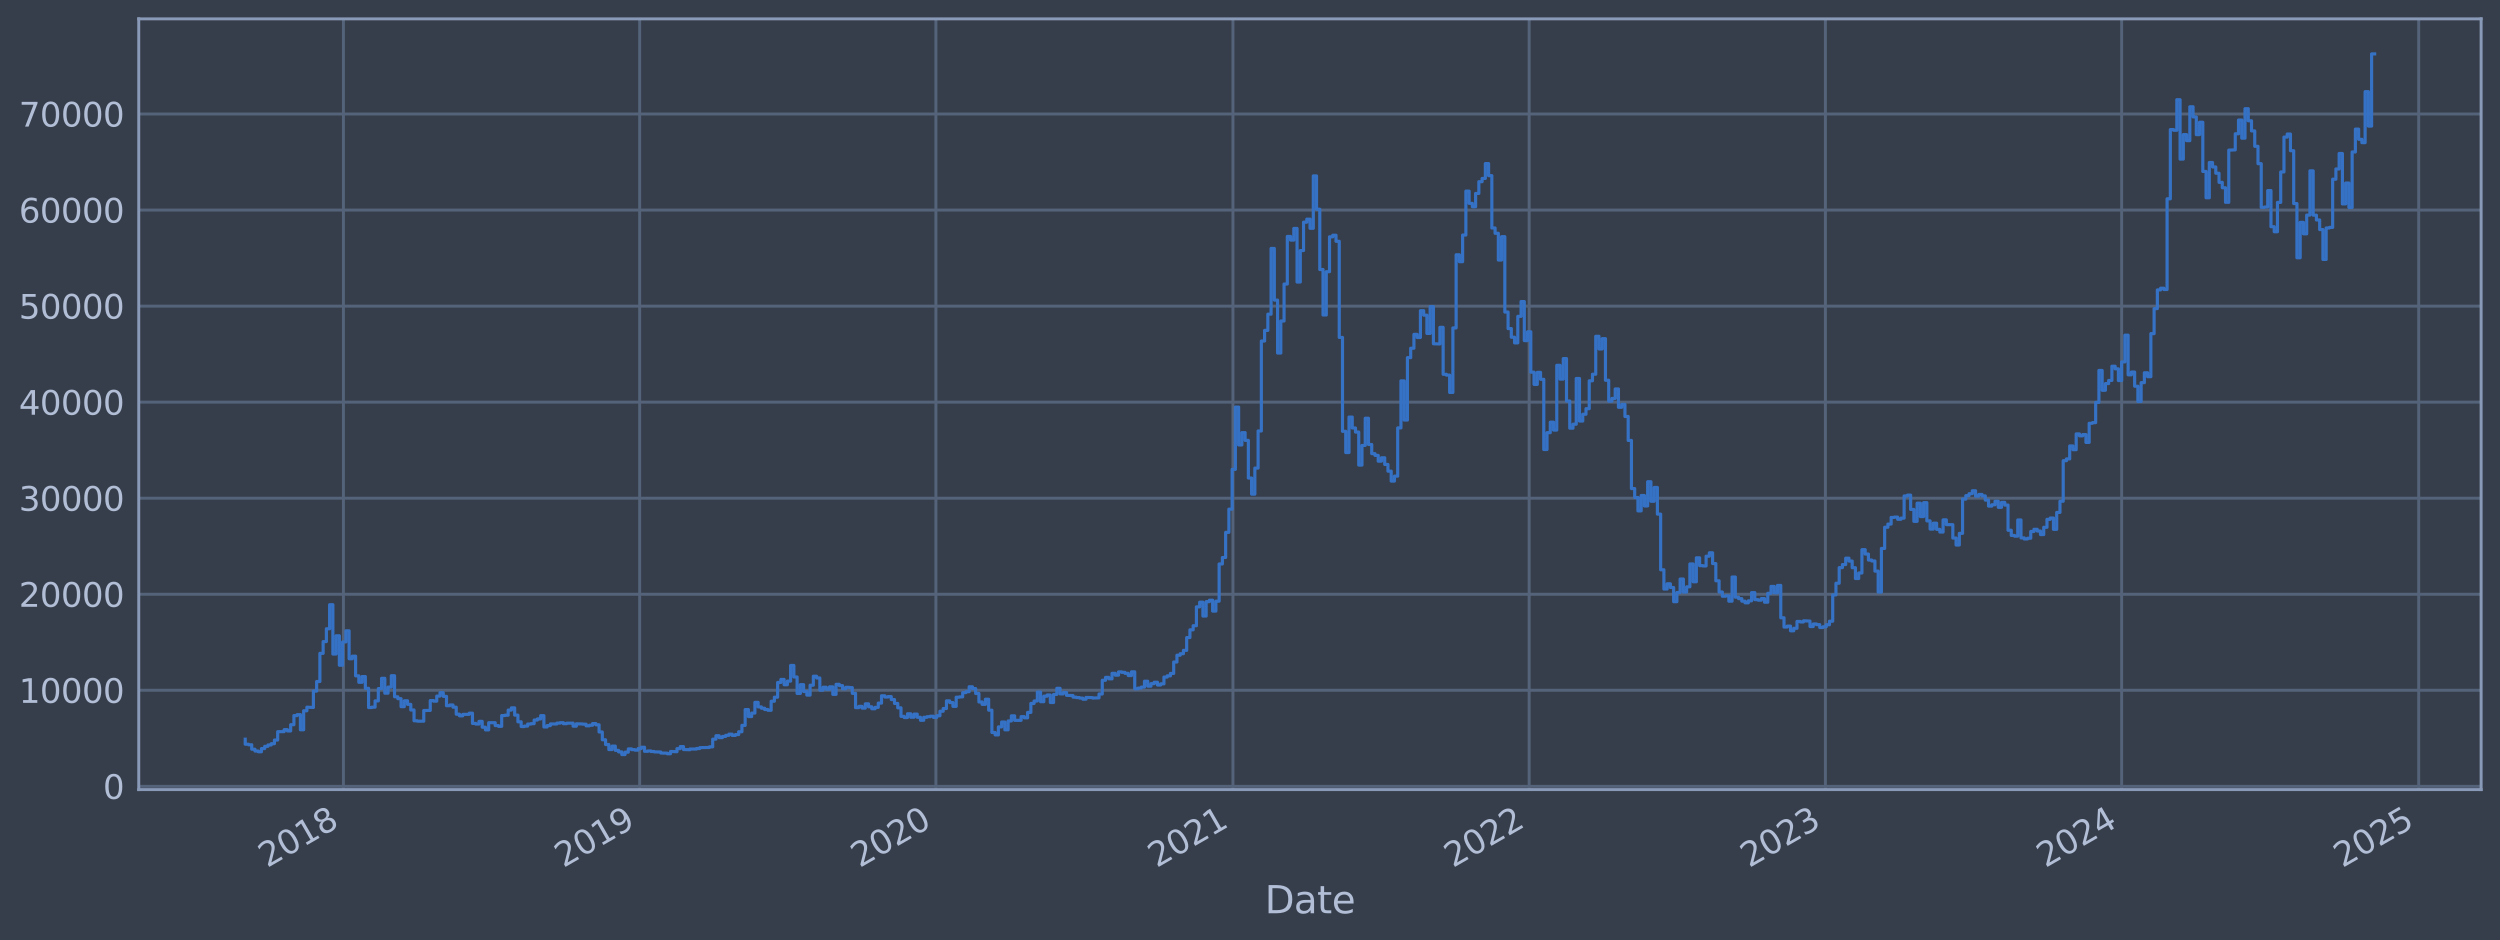 <?xml version="1.0" encoding="utf-8" standalone="no"?>
<!DOCTYPE svg PUBLIC "-//W3C//DTD SVG 1.1//EN"
  "http://www.w3.org/Graphics/SVG/1.1/DTD/svg11.dtd">
<svg xmlns:xlink="http://www.w3.org/1999/xlink" width="952.884pt" height="358.291pt" viewBox="0 0 952.884 358.291" xmlns="http://www.w3.org/2000/svg" version="1.1">
 <defs>
  <style type="text/css">*{stroke-linejoin: round; stroke-linecap: butt}</style>
 </defs>
 <g id="figure_1">
  <g id="patch_1">
   <path d="M 0 358.291 
L 952.884 358.291 
L 952.884 0 
L 0 0 
z
" style="fill: #373e4b"/>
  </g>
  <g id="axes_1">
   <g id="patch_2">
    <path d="M 52.884 300.96 
L 945.684 300.96 
L 945.684 7.2 
L 52.884 7.2 
z
" style="fill: #373e4b"/>
   </g>
   <g id="matplotlib.axis_1">
    <g id="xtick_1">
     <g id="line2d_1">
      <path d="M 130.896 300.96 
L 130.896 7.2 
" clip-path="url(#p2533b50b32)" style="fill: none; stroke: #546379; stroke-width: 1.12; stroke-linecap: square"/>
     </g>
     <g id="line2d_2"/>
     <g id="text_1">
      <!-- 2018 -->
      <g style="fill: #b1bed6" transform="translate(101.815 330.885) rotate(-30) scale(0.126 -0.126)">
       <defs>
        <path id="DejaVuSans-32" d="M 1228 531 
L 3431 531 
L 3431 0 
L 469 0 
L 469 531 
Q 828 903 1448 1529 
Q 2069 2156 2228 2338 
Q 2531 2678 2651 2914 
Q 2772 3150 2772 3378 
Q 2772 3750 2511 3984 
Q 2250 4219 1831 4219 
Q 1534 4219 1204 4116 
Q 875 4013 500 3803 
L 500 4441 
Q 881 4594 1212 4672 
Q 1544 4750 1819 4750 
Q 2544 4750 2975 4387 
Q 3406 4025 3406 3419 
Q 3406 3131 3298 2873 
Q 3191 2616 2906 2266 
Q 2828 2175 2409 1742 
Q 1991 1309 1228 531 
z
" transform="scale(0.016)"/>
        <path id="DejaVuSans-30" d="M 2034 4250 
Q 1547 4250 1301 3770 
Q 1056 3291 1056 2328 
Q 1056 1369 1301 889 
Q 1547 409 2034 409 
Q 2525 409 2770 889 
Q 3016 1369 3016 2328 
Q 3016 3291 2770 3770 
Q 2525 4250 2034 4250 
z
M 2034 4750 
Q 2819 4750 3233 4129 
Q 3647 3509 3647 2328 
Q 3647 1150 3233 529 
Q 2819 -91 2034 -91 
Q 1250 -91 836 529 
Q 422 1150 422 2328 
Q 422 3509 836 4129 
Q 1250 4750 2034 4750 
z
" transform="scale(0.016)"/>
        <path id="DejaVuSans-31" d="M 794 531 
L 1825 531 
L 1825 4091 
L 703 3866 
L 703 4441 
L 1819 4666 
L 2450 4666 
L 2450 531 
L 3481 531 
L 3481 0 
L 794 0 
L 794 531 
z
" transform="scale(0.016)"/>
        <path id="DejaVuSans-38" d="M 2034 2216 
Q 1584 2216 1326 1975 
Q 1069 1734 1069 1313 
Q 1069 891 1326 650 
Q 1584 409 2034 409 
Q 2484 409 2743 651 
Q 3003 894 3003 1313 
Q 3003 1734 2745 1975 
Q 2488 2216 2034 2216 
z
M 1403 2484 
Q 997 2584 770 2862 
Q 544 3141 544 3541 
Q 544 4100 942 4425 
Q 1341 4750 2034 4750 
Q 2731 4750 3128 4425 
Q 3525 4100 3525 3541 
Q 3525 3141 3298 2862 
Q 3072 2584 2669 2484 
Q 3125 2378 3379 2068 
Q 3634 1759 3634 1313 
Q 3634 634 3220 271 
Q 2806 -91 2034 -91 
Q 1263 -91 848 271 
Q 434 634 434 1313 
Q 434 1759 690 2068 
Q 947 2378 1403 2484 
z
M 1172 3481 
Q 1172 3119 1398 2916 
Q 1625 2713 2034 2713 
Q 2441 2713 2670 2916 
Q 2900 3119 2900 3481 
Q 2900 3844 2670 4047 
Q 2441 4250 2034 4250 
Q 1625 4250 1398 4047 
Q 1172 3844 1172 3481 
z
" transform="scale(0.016)"/>
       </defs>
       <use xlink:href="#DejaVuSans-32"/>
       <use xlink:href="#DejaVuSans-30" x="63.623"/>
       <use xlink:href="#DejaVuSans-31" x="127.246"/>
       <use xlink:href="#DejaVuSans-38" x="190.869"/>
      </g>
     </g>
    </g>
    <g id="xtick_2">
     <g id="line2d_3">
      <path d="M 243.807 300.96 
L 243.807 7.2 
" clip-path="url(#p2533b50b32)" style="fill: none; stroke: #546379; stroke-width: 1.12; stroke-linecap: square"/>
     </g>
     <g id="line2d_4"/>
     <g id="text_2">
      <!-- 2019 -->
      <g style="fill: #b1bed6" transform="translate(214.726 330.885) rotate(-30) scale(0.126 -0.126)">
       <defs>
        <path id="DejaVuSans-39" d="M 703 97 
L 703 672 
Q 941 559 1184 500 
Q 1428 441 1663 441 
Q 2288 441 2617 861 
Q 2947 1281 2994 2138 
Q 2813 1869 2534 1725 
Q 2256 1581 1919 1581 
Q 1219 1581 811 2004 
Q 403 2428 403 3163 
Q 403 3881 828 4315 
Q 1253 4750 1959 4750 
Q 2769 4750 3195 4129 
Q 3622 3509 3622 2328 
Q 3622 1225 3098 567 
Q 2575 -91 1691 -91 
Q 1453 -91 1209 -44 
Q 966 3 703 97 
z
M 1959 2075 
Q 2384 2075 2632 2365 
Q 2881 2656 2881 3163 
Q 2881 3666 2632 3958 
Q 2384 4250 1959 4250 
Q 1534 4250 1286 3958 
Q 1038 3666 1038 3163 
Q 1038 2656 1286 2365 
Q 1534 2075 1959 2075 
z
" transform="scale(0.016)"/>
       </defs>
       <use xlink:href="#DejaVuSans-32"/>
       <use xlink:href="#DejaVuSans-30" x="63.623"/>
       <use xlink:href="#DejaVuSans-31" x="127.246"/>
       <use xlink:href="#DejaVuSans-39" x="190.869"/>
      </g>
     </g>
    </g>
    <g id="xtick_3">
     <g id="line2d_5">
      <path d="M 356.718 300.96 
L 356.718 7.2 
" clip-path="url(#p2533b50b32)" style="fill: none; stroke: #546379; stroke-width: 1.12; stroke-linecap: square"/>
     </g>
     <g id="line2d_6"/>
     <g id="text_3">
      <!-- 2020 -->
      <g style="fill: #b1bed6" transform="translate(327.637 330.885) rotate(-30) scale(0.126 -0.126)">
       <use xlink:href="#DejaVuSans-32"/>
       <use xlink:href="#DejaVuSans-30" x="63.623"/>
       <use xlink:href="#DejaVuSans-32" x="127.246"/>
       <use xlink:href="#DejaVuSans-30" x="190.869"/>
      </g>
     </g>
    </g>
    <g id="xtick_4">
     <g id="line2d_7">
      <path d="M 469.938 300.96 
L 469.938 7.2 
" clip-path="url(#p2533b50b32)" style="fill: none; stroke: #546379; stroke-width: 1.12; stroke-linecap: square"/>
     </g>
     <g id="line2d_8"/>
     <g id="text_4">
      <!-- 2021 -->
      <g style="fill: #b1bed6" transform="translate(440.857 330.885) rotate(-30) scale(0.126 -0.126)">
       <use xlink:href="#DejaVuSans-32"/>
       <use xlink:href="#DejaVuSans-30" x="63.623"/>
       <use xlink:href="#DejaVuSans-32" x="127.246"/>
       <use xlink:href="#DejaVuSans-31" x="190.869"/>
      </g>
     </g>
    </g>
    <g id="xtick_5">
     <g id="line2d_9">
      <path d="M 582.849 300.96 
L 582.849 7.2 
" clip-path="url(#p2533b50b32)" style="fill: none; stroke: #546379; stroke-width: 1.12; stroke-linecap: square"/>
     </g>
     <g id="line2d_10"/>
     <g id="text_5">
      <!-- 2022 -->
      <g style="fill: #b1bed6" transform="translate(553.768 330.885) rotate(-30) scale(0.126 -0.126)">
       <use xlink:href="#DejaVuSans-32"/>
       <use xlink:href="#DejaVuSans-30" x="63.623"/>
       <use xlink:href="#DejaVuSans-32" x="127.246"/>
       <use xlink:href="#DejaVuSans-32" x="190.869"/>
      </g>
     </g>
    </g>
    <g id="xtick_6">
     <g id="line2d_11">
      <path d="M 695.76 300.96 
L 695.76 7.2 
" clip-path="url(#p2533b50b32)" style="fill: none; stroke: #546379; stroke-width: 1.12; stroke-linecap: square"/>
     </g>
     <g id="line2d_12"/>
     <g id="text_6">
      <!-- 2023 -->
      <g style="fill: #b1bed6" transform="translate(666.679 330.885) rotate(-30) scale(0.126 -0.126)">
       <defs>
        <path id="DejaVuSans-33" d="M 2597 2516 
Q 3050 2419 3304 2112 
Q 3559 1806 3559 1356 
Q 3559 666 3084 287 
Q 2609 -91 1734 -91 
Q 1441 -91 1130 -33 
Q 819 25 488 141 
L 488 750 
Q 750 597 1062 519 
Q 1375 441 1716 441 
Q 2309 441 2620 675 
Q 2931 909 2931 1356 
Q 2931 1769 2642 2001 
Q 2353 2234 1838 2234 
L 1294 2234 
L 1294 2753 
L 1863 2753 
Q 2328 2753 2575 2939 
Q 2822 3125 2822 3475 
Q 2822 3834 2567 4026 
Q 2313 4219 1838 4219 
Q 1578 4219 1281 4162 
Q 984 4106 628 3988 
L 628 4550 
Q 988 4650 1302 4700 
Q 1616 4750 1894 4750 
Q 2613 4750 3031 4423 
Q 3450 4097 3450 3541 
Q 3450 3153 3228 2886 
Q 3006 2619 2597 2516 
z
" transform="scale(0.016)"/>
       </defs>
       <use xlink:href="#DejaVuSans-32"/>
       <use xlink:href="#DejaVuSans-30" x="63.623"/>
       <use xlink:href="#DejaVuSans-32" x="127.246"/>
       <use xlink:href="#DejaVuSans-33" x="190.869"/>
      </g>
     </g>
    </g>
    <g id="xtick_7">
     <g id="line2d_13">
      <path d="M 808.671 300.96 
L 808.671 7.2 
" clip-path="url(#p2533b50b32)" style="fill: none; stroke: #546379; stroke-width: 1.12; stroke-linecap: square"/>
     </g>
     <g id="line2d_14"/>
     <g id="text_7">
      <!-- 2024 -->
      <g style="fill: #b1bed6" transform="translate(779.59 330.885) rotate(-30) scale(0.126 -0.126)">
       <defs>
        <path id="DejaVuSans-34" d="M 2419 4116 
L 825 1625 
L 2419 1625 
L 2419 4116 
z
M 2253 4666 
L 3047 4666 
L 3047 1625 
L 3713 1625 
L 3713 1100 
L 3047 1100 
L 3047 0 
L 2419 0 
L 2419 1100 
L 313 1100 
L 313 1709 
L 2253 4666 
z
" transform="scale(0.016)"/>
       </defs>
       <use xlink:href="#DejaVuSans-32"/>
       <use xlink:href="#DejaVuSans-30" x="63.623"/>
       <use xlink:href="#DejaVuSans-32" x="127.246"/>
       <use xlink:href="#DejaVuSans-34" x="190.869"/>
      </g>
     </g>
    </g>
    <g id="xtick_8">
     <g id="line2d_15">
      <path d="M 921.891 300.96 
L 921.891 7.2 
" clip-path="url(#p2533b50b32)" style="fill: none; stroke: #546379; stroke-width: 1.12; stroke-linecap: square"/>
     </g>
     <g id="line2d_16"/>
     <g id="text_8">
      <!-- 2025 -->
      <g style="fill: #b1bed6" transform="translate(892.81 330.885) rotate(-30) scale(0.126 -0.126)">
       <defs>
        <path id="DejaVuSans-35" d="M 691 4666 
L 3169 4666 
L 3169 4134 
L 1269 4134 
L 1269 2991 
Q 1406 3038 1543 3061 
Q 1681 3084 1819 3084 
Q 2600 3084 3056 2656 
Q 3513 2228 3513 1497 
Q 3513 744 3044 326 
Q 2575 -91 1722 -91 
Q 1428 -91 1123 -41 
Q 819 9 494 109 
L 494 744 
Q 775 591 1075 516 
Q 1375 441 1709 441 
Q 2250 441 2565 725 
Q 2881 1009 2881 1497 
Q 2881 1984 2565 2268 
Q 2250 2553 1709 2553 
Q 1456 2553 1204 2497 
Q 953 2441 691 2322 
L 691 4666 
z
" transform="scale(0.016)"/>
       </defs>
       <use xlink:href="#DejaVuSans-32"/>
       <use xlink:href="#DejaVuSans-30" x="63.623"/>
       <use xlink:href="#DejaVuSans-32" x="127.246"/>
       <use xlink:href="#DejaVuSans-35" x="190.869"/>
      </g>
     </g>
    </g>
    <g id="text_9">
     <!-- Date -->
     <g style="fill: #b1bed6" transform="translate(482.075 348.096) scale(0.144 -0.144)">
      <defs>
       <path id="DejaVuSans-44" d="M 1259 4147 
L 1259 519 
L 2022 519 
Q 2988 519 3436 956 
Q 3884 1394 3884 2338 
Q 3884 3275 3436 3711 
Q 2988 4147 2022 4147 
L 1259 4147 
z
M 628 4666 
L 1925 4666 
Q 3281 4666 3915 4102 
Q 4550 3538 4550 2338 
Q 4550 1131 3912 565 
Q 3275 0 1925 0 
L 628 0 
L 628 4666 
z
" transform="scale(0.016)"/>
       <path id="DejaVuSans-61" d="M 2194 1759 
Q 1497 1759 1228 1600 
Q 959 1441 959 1056 
Q 959 750 1161 570 
Q 1363 391 1709 391 
Q 2188 391 2477 730 
Q 2766 1069 2766 1631 
L 2766 1759 
L 2194 1759 
z
M 3341 1997 
L 3341 0 
L 2766 0 
L 2766 531 
Q 2569 213 2275 61 
Q 1981 -91 1556 -91 
Q 1019 -91 701 211 
Q 384 513 384 1019 
Q 384 1609 779 1909 
Q 1175 2209 1959 2209 
L 2766 2209 
L 2766 2266 
Q 2766 2663 2505 2880 
Q 2244 3097 1772 3097 
Q 1472 3097 1187 3025 
Q 903 2953 641 2809 
L 641 3341 
Q 956 3463 1253 3523 
Q 1550 3584 1831 3584 
Q 2591 3584 2966 3190 
Q 3341 2797 3341 1997 
z
" transform="scale(0.016)"/>
       <path id="DejaVuSans-74" d="M 1172 4494 
L 1172 3500 
L 2356 3500 
L 2356 3053 
L 1172 3053 
L 1172 1153 
Q 1172 725 1289 603 
Q 1406 481 1766 481 
L 2356 481 
L 2356 0 
L 1766 0 
Q 1100 0 847 248 
Q 594 497 594 1153 
L 594 3053 
L 172 3053 
L 172 3500 
L 594 3500 
L 594 4494 
L 1172 4494 
z
" transform="scale(0.016)"/>
       <path id="DejaVuSans-65" d="M 3597 1894 
L 3597 1613 
L 953 1613 
Q 991 1019 1311 708 
Q 1631 397 2203 397 
Q 2534 397 2845 478 
Q 3156 559 3463 722 
L 3463 178 
Q 3153 47 2828 -22 
Q 2503 -91 2169 -91 
Q 1331 -91 842 396 
Q 353 884 353 1716 
Q 353 2575 817 3079 
Q 1281 3584 2069 3584 
Q 2775 3584 3186 3129 
Q 3597 2675 3597 1894 
z
M 3022 2063 
Q 3016 2534 2758 2815 
Q 2500 3097 2075 3097 
Q 1594 3097 1305 2825 
Q 1016 2553 972 2059 
L 3022 2063 
z
" transform="scale(0.016)"/>
      </defs>
      <use xlink:href="#DejaVuSans-44"/>
      <use xlink:href="#DejaVuSans-61" x="77.002"/>
      <use xlink:href="#DejaVuSans-74" x="138.281"/>
      <use xlink:href="#DejaVuSans-65" x="177.49"/>
     </g>
    </g>
   </g>
   <g id="matplotlib.axis_2">
    <g id="ytick_1">
     <g id="line2d_17">
      <path d="M 52.884 299.718 
L 945.684 299.718 
" clip-path="url(#p2533b50b32)" style="fill: none; stroke: #546379; stroke-width: 1.12; stroke-linecap: square"/>
     </g>
     <g id="line2d_18"/>
     <g id="text_10">
      <!-- 0 -->
      <g style="fill: #b1bed6" transform="translate(39.267 304.505) scale(0.126 -0.126)">
       <use xlink:href="#DejaVuSans-30"/>
      </g>
     </g>
    </g>
    <g id="ytick_2">
     <g id="line2d_19">
      <path d="M 52.884 263.109 
L 945.684 263.109 
" clip-path="url(#p2533b50b32)" style="fill: none; stroke: #546379; stroke-width: 1.12; stroke-linecap: square"/>
     </g>
     <g id="line2d_20"/>
     <g id="text_11">
      <!-- 10000 -->
      <g style="fill: #b1bed6" transform="translate(7.2 267.896) scale(0.126 -0.126)">
       <use xlink:href="#DejaVuSans-31"/>
       <use xlink:href="#DejaVuSans-30" x="63.623"/>
       <use xlink:href="#DejaVuSans-30" x="127.246"/>
       <use xlink:href="#DejaVuSans-30" x="190.869"/>
       <use xlink:href="#DejaVuSans-30" x="254.492"/>
      </g>
     </g>
    </g>
    <g id="ytick_3">
     <g id="line2d_21">
      <path d="M 52.884 226.5 
L 945.684 226.5 
" clip-path="url(#p2533b50b32)" style="fill: none; stroke: #546379; stroke-width: 1.12; stroke-linecap: square"/>
     </g>
     <g id="line2d_22"/>
     <g id="text_12">
      <!-- 20000 -->
      <g style="fill: #b1bed6" transform="translate(7.2 231.287) scale(0.126 -0.126)">
       <use xlink:href="#DejaVuSans-32"/>
       <use xlink:href="#DejaVuSans-30" x="63.623"/>
       <use xlink:href="#DejaVuSans-30" x="127.246"/>
       <use xlink:href="#DejaVuSans-30" x="190.869"/>
       <use xlink:href="#DejaVuSans-30" x="254.492"/>
      </g>
     </g>
    </g>
    <g id="ytick_4">
     <g id="line2d_23">
      <path d="M 52.884 189.892 
L 945.684 189.892 
" clip-path="url(#p2533b50b32)" style="fill: none; stroke: #546379; stroke-width: 1.12; stroke-linecap: square"/>
     </g>
     <g id="line2d_24"/>
     <g id="text_13">
      <!-- 30000 -->
      <g style="fill: #b1bed6" transform="translate(7.2 194.679) scale(0.126 -0.126)">
       <use xlink:href="#DejaVuSans-33"/>
       <use xlink:href="#DejaVuSans-30" x="63.623"/>
       <use xlink:href="#DejaVuSans-30" x="127.246"/>
       <use xlink:href="#DejaVuSans-30" x="190.869"/>
       <use xlink:href="#DejaVuSans-30" x="254.492"/>
      </g>
     </g>
    </g>
    <g id="ytick_5">
     <g id="line2d_25">
      <path d="M 52.884 153.283 
L 945.684 153.283 
" clip-path="url(#p2533b50b32)" style="fill: none; stroke: #546379; stroke-width: 1.12; stroke-linecap: square"/>
     </g>
     <g id="line2d_26"/>
     <g id="text_14">
      <!-- 40000 -->
      <g style="fill: #b1bed6" transform="translate(7.2 158.07) scale(0.126 -0.126)">
       <use xlink:href="#DejaVuSans-34"/>
       <use xlink:href="#DejaVuSans-30" x="63.623"/>
       <use xlink:href="#DejaVuSans-30" x="127.246"/>
       <use xlink:href="#DejaVuSans-30" x="190.869"/>
       <use xlink:href="#DejaVuSans-30" x="254.492"/>
      </g>
     </g>
    </g>
    <g id="ytick_6">
     <g id="line2d_27">
      <path d="M 52.884 116.674 
L 945.684 116.674 
" clip-path="url(#p2533b50b32)" style="fill: none; stroke: #546379; stroke-width: 1.12; stroke-linecap: square"/>
     </g>
     <g id="line2d_28"/>
     <g id="text_15">
      <!-- 50000 -->
      <g style="fill: #b1bed6" transform="translate(7.2 121.461) scale(0.126 -0.126)">
       <use xlink:href="#DejaVuSans-35"/>
       <use xlink:href="#DejaVuSans-30" x="63.623"/>
       <use xlink:href="#DejaVuSans-30" x="127.246"/>
       <use xlink:href="#DejaVuSans-30" x="190.869"/>
       <use xlink:href="#DejaVuSans-30" x="254.492"/>
      </g>
     </g>
    </g>
    <g id="ytick_7">
     <g id="line2d_29">
      <path d="M 52.884 80.066 
L 945.684 80.066 
" clip-path="url(#p2533b50b32)" style="fill: none; stroke: #546379; stroke-width: 1.12; stroke-linecap: square"/>
     </g>
     <g id="line2d_30"/>
     <g id="text_16">
      <!-- 60000 -->
      <g style="fill: #b1bed6" transform="translate(7.2 84.853) scale(0.126 -0.126)">
       <defs>
        <path id="DejaVuSans-36" d="M 2113 2584 
Q 1688 2584 1439 2293 
Q 1191 2003 1191 1497 
Q 1191 994 1439 701 
Q 1688 409 2113 409 
Q 2538 409 2786 701 
Q 3034 994 3034 1497 
Q 3034 2003 2786 2293 
Q 2538 2584 2113 2584 
z
M 3366 4563 
L 3366 3988 
Q 3128 4100 2886 4159 
Q 2644 4219 2406 4219 
Q 1781 4219 1451 3797 
Q 1122 3375 1075 2522 
Q 1259 2794 1537 2939 
Q 1816 3084 2150 3084 
Q 2853 3084 3261 2657 
Q 3669 2231 3669 1497 
Q 3669 778 3244 343 
Q 2819 -91 2113 -91 
Q 1303 -91 875 529 
Q 447 1150 447 2328 
Q 447 3434 972 4092 
Q 1497 4750 2381 4750 
Q 2619 4750 2861 4703 
Q 3103 4656 3366 4563 
z
" transform="scale(0.016)"/>
       </defs>
       <use xlink:href="#DejaVuSans-36"/>
       <use xlink:href="#DejaVuSans-30" x="63.623"/>
       <use xlink:href="#DejaVuSans-30" x="127.246"/>
       <use xlink:href="#DejaVuSans-30" x="190.869"/>
       <use xlink:href="#DejaVuSans-30" x="254.492"/>
      </g>
     </g>
    </g>
    <g id="ytick_8">
     <g id="line2d_31">
      <path d="M 52.884 43.457 
L 945.684 43.457 
" clip-path="url(#p2533b50b32)" style="fill: none; stroke: #546379; stroke-width: 1.12; stroke-linecap: square"/>
     </g>
     <g id="line2d_32"/>
     <g id="text_17">
      <!-- 70000 -->
      <g style="fill: #b1bed6" transform="translate(7.2 48.244) scale(0.126 -0.126)">
       <defs>
        <path id="DejaVuSans-37" d="M 525 4666 
L 3525 4666 
L 3525 4397 
L 1831 0 
L 1172 0 
L 2766 4134 
L 525 4134 
L 525 4666 
z
" transform="scale(0.016)"/>
       </defs>
       <use xlink:href="#DejaVuSans-37"/>
       <use xlink:href="#DejaVuSans-30" x="63.623"/>
       <use xlink:href="#DejaVuSans-30" x="127.246"/>
       <use xlink:href="#DejaVuSans-30" x="190.869"/>
       <use xlink:href="#DejaVuSans-30" x="254.492"/>
      </g>
     </g>
    </g>
   </g>
   <g id="line2d_33">
    <path d="M 93.466 281.749 
L 93.466 283.665 
L 94.703 283.665 
L 94.703 283.863 
L 95.94 283.863 
L 95.94 285.568 
L 97.178 285.568 
L 97.178 286.251 
L 98.415 286.251 
L 98.415 286.535 
L 99.652 286.535 
L 99.652 285.323 
L 100.89 285.323 
L 100.89 284.473 
L 102.127 284.473 
L 102.127 283.946 
L 103.365 283.946 
L 103.365 283.466 
L 104.602 283.466 
L 104.602 282.064 
L 105.839 282.064 
L 105.839 278.881 
L 108.314 278.861 
L 108.314 278.117 
L 109.551 278.117 
L 109.551 278.595 
L 110.789 278.595 
L 110.789 276.229 
L 112.026 276.229 
L 112.026 272.752 
L 113.264 272.752 
L 113.264 272.377 
L 114.501 272.377 
L 114.501 278.155 
L 115.738 278.155 
L 115.738 270.911 
L 116.976 270.911 
L 116.976 269.542 
L 119.451 269.652 
L 119.451 263.406 
L 120.688 263.406 
L 120.688 259.767 
L 121.925 259.767 
L 121.925 249.037 
L 123.163 249.037 
L 123.163 244.552 
L 124.4 244.552 
L 124.4 239.65 
L 125.637 239.65 
L 125.637 230.484 
L 126.875 230.484 
L 126.875 249.283 
L 128.112 249.283 
L 128.112 242.323 
L 129.35 242.323 
L 129.35 253.545 
L 130.587 253.545 
L 130.587 244.661 
L 131.824 244.661 
L 131.824 240.438 
L 133.062 240.438 
L 133.062 251.081 
L 134.299 251.081 
L 134.299 250.098 
L 135.536 250.098 
L 135.536 257.594 
L 136.774 257.594 
L 136.774 260.065 
L 138.011 260.065 
L 138.011 257.869 
L 139.249 257.869 
L 139.249 262.362 
L 140.486 262.362 
L 140.486 269.691 
L 141.723 269.691 
L 141.723 269.534 
L 142.961 269.534 
L 142.961 267.152 
L 144.198 267.152 
L 144.198 262.455 
L 145.435 262.455 
L 145.435 258.548 
L 146.673 258.548 
L 146.673 264.208 
L 147.91 264.208 
L 147.91 261.893 
L 149.148 261.893 
L 149.148 257.556 
L 150.385 257.556 
L 150.385 265.582 
L 151.622 265.582 
L 151.622 266.294 
L 152.86 266.294 
L 152.86 269.34 
L 154.097 269.34 
L 154.097 267.1 
L 155.335 267.1 
L 155.335 268.477 
L 156.572 268.477 
L 156.572 270.612 
L 157.809 270.612 
L 157.809 274.723 
L 159.047 274.723 
L 159.047 274.873 
L 161.521 274.881 
L 161.521 270.814 
L 163.996 270.771 
L 163.996 267.024 
L 165.234 267.024 
L 165.234 267.245 
L 166.471 267.245 
L 166.471 265.312 
L 167.708 265.312 
L 167.708 264.012 
L 168.946 264.012 
L 168.946 265.419 
L 170.183 265.419 
L 170.183 268.978 
L 171.42 268.978 
L 171.42 268.706 
L 172.658 268.706 
L 172.658 269.545 
L 173.895 269.545 
L 173.895 272.218 
L 175.133 272.218 
L 175.133 272.83 
L 176.37 272.83 
L 176.37 272.299 
L 178.845 272.278 
L 178.845 271.838 
L 180.082 271.838 
L 180.082 275.728 
L 181.319 275.728 
L 181.319 275.964 
L 182.557 275.964 
L 182.557 274.967 
L 183.794 274.967 
L 183.794 277.178 
L 185.032 277.178 
L 185.032 278.199 
L 186.269 278.199 
L 186.269 275.459 
L 188.744 275.451 
L 188.744 276.547 
L 189.981 276.547 
L 189.981 276.842 
L 191.219 276.842 
L 191.219 272.733 
L 192.456 272.733 
L 192.456 272.603 
L 193.693 272.603 
L 193.693 270.651 
L 194.931 270.651 
L 194.931 269.803 
L 196.168 269.803 
L 196.168 272.573 
L 197.405 272.573 
L 197.405 275.123 
L 198.643 275.123 
L 198.643 276.918 
L 199.88 276.918 
L 199.88 276.762 
L 201.118 276.762 
L 201.118 275.971 
L 202.355 275.971 
L 202.355 275.827 
L 203.592 275.827 
L 203.592 274.453 
L 204.83 274.453 
L 204.83 274.023 
L 206.067 274.023 
L 206.067 272.777 
L 207.304 272.777 
L 207.304 277.079 
L 208.542 277.079 
L 208.542 276.559 
L 209.779 276.559 
L 209.779 275.932 
L 212.254 275.937 
L 212.254 275.617 
L 213.491 275.617 
L 213.491 275.451 
L 214.729 275.451 
L 214.729 275.844 
L 215.966 275.844 
L 215.966 275.653 
L 218.441 275.625 
L 218.441 276.782 
L 219.678 276.782 
L 219.678 275.887 
L 222.153 275.945 
L 222.153 276.024 
L 223.39 276.024 
L 223.39 276.648 
L 224.628 276.648 
L 224.628 276.43 
L 225.865 276.43 
L 225.865 275.787 
L 227.103 275.787 
L 227.103 276.257 
L 228.34 276.257 
L 228.34 279.002 
L 229.577 279.002 
L 229.577 281.967 
L 230.815 281.967 
L 230.815 283.782 
L 232.052 283.782 
L 232.052 285.702 
L 233.289 285.702 
L 233.289 284.386 
L 234.527 284.386 
L 234.527 286.008 
L 235.764 286.008 
L 235.764 286.581 
L 237.002 286.581 
L 237.002 287.607 
L 238.239 287.607 
L 238.239 286.698 
L 239.476 286.698 
L 239.476 285.441 
L 240.714 285.441 
L 240.714 285.728 
L 241.951 285.728 
L 241.951 285.915 
L 243.188 285.915 
L 243.188 285.326 
L 244.426 285.326 
L 244.426 284.812 
L 245.663 284.812 
L 245.663 286.369 
L 246.901 286.369 
L 246.901 286.237 
L 248.138 286.237 
L 248.138 286.445 
L 249.375 286.445 
L 249.375 286.585 
L 251.85 286.625 
L 251.85 287.015 
L 254.325 287.066 
L 254.325 287.29 
L 255.562 287.29 
L 255.562 286.431 
L 258.037 286.509 
L 258.037 285.343 
L 259.274 285.343 
L 259.274 284.563 
L 260.512 284.563 
L 260.512 285.685 
L 262.987 285.753 
L 262.987 285.489 
L 265.461 285.51 
L 265.461 285.307 
L 266.699 285.307 
L 266.699 284.968 
L 270.411 284.897 
L 270.411 284.656 
L 271.648 284.656 
L 271.648 281.738 
L 272.886 281.738 
L 272.886 280.43 
L 274.123 280.43 
L 274.123 281.147 
L 275.36 281.147 
L 275.36 280.694 
L 276.598 280.694 
L 276.598 280.281 
L 277.835 280.281 
L 277.835 279.824 
L 279.072 279.824 
L 279.072 280.311 
L 280.31 280.311 
L 280.31 279.985 
L 281.547 279.985 
L 281.547 278.908 
L 282.785 278.908 
L 282.785 276.479 
L 284.022 276.479 
L 284.022 270.458 
L 285.259 270.458 
L 285.259 273.121 
L 286.497 273.121 
L 286.497 271.8 
L 287.734 271.8 
L 287.734 267.706 
L 288.971 267.706 
L 288.971 269.433 
L 290.209 269.433 
L 290.209 269.937 
L 291.446 269.937 
L 291.446 270.437 
L 292.684 270.437 
L 292.684 270.733 
L 293.921 270.733 
L 293.921 267.284 
L 295.158 267.284 
L 295.158 265.739 
L 296.396 265.739 
L 296.396 260.127 
L 297.633 260.127 
L 297.633 258.962 
L 298.871 258.962 
L 298.871 260.991 
L 300.108 260.991 
L 300.108 259.612 
L 301.345 259.612 
L 301.345 253.639 
L 302.583 253.639 
L 302.583 258.024 
L 303.82 258.024 
L 303.82 264.302 
L 305.057 264.302 
L 305.057 260.959 
L 306.295 260.959 
L 306.295 263.566 
L 307.532 263.566 
L 307.532 264.935 
L 308.77 264.935 
L 308.77 261.171 
L 310.007 261.171 
L 310.007 257.744 
L 311.244 257.744 
L 311.244 258.415 
L 312.482 258.415 
L 312.482 263.047 
L 313.719 263.047 
L 313.719 261.946 
L 314.956 261.946 
L 314.956 262.699 
L 316.194 262.699 
L 316.194 261.79 
L 317.431 261.79 
L 317.431 264.654 
L 318.669 264.654 
L 318.669 260.835 
L 319.906 260.835 
L 319.906 261.326 
L 321.143 261.326 
L 321.143 262.526 
L 322.381 262.526 
L 322.381 261.973 
L 323.618 261.973 
L 323.618 262.099 
L 324.855 262.099 
L 324.855 264.268 
L 326.093 264.268 
L 326.093 269.721 
L 327.33 269.721 
L 327.33 269.249 
L 328.568 269.249 
L 328.568 269.89 
L 329.805 269.89 
L 329.805 268.279 
L 331.042 268.279 
L 331.042 269.392 
L 332.28 269.392 
L 332.28 270.15 
L 333.517 270.15 
L 333.517 269.616 
L 334.755 269.616 
L 334.755 267.99 
L 335.992 267.99 
L 335.992 265.184 
L 337.229 265.184 
L 337.229 265.667 
L 338.467 265.667 
L 338.467 265.513 
L 339.704 265.513 
L 339.704 266.634 
L 340.941 266.634 
L 340.941 268.116 
L 342.179 268.116 
L 342.179 269.787 
L 343.416 269.787 
L 343.416 273.043 
L 344.654 273.043 
L 344.654 273.493 
L 345.891 273.493 
L 345.891 272.05 
L 347.128 272.05 
L 347.128 273.386 
L 348.366 273.386 
L 348.366 272.179 
L 349.603 272.179 
L 349.603 273.399 
L 350.84 273.399 
L 350.84 274.533 
L 352.078 274.533 
L 352.078 273.396 
L 353.315 273.396 
L 353.315 273.174 
L 354.553 273.174 
L 354.553 272.99 
L 355.79 272.99 
L 355.79 273.449 
L 357.027 273.449 
L 357.027 272.805 
L 358.265 272.805 
L 358.265 271.097 
L 359.502 271.097 
L 359.502 270.046 
L 360.739 270.046 
L 360.739 267.135 
L 361.977 267.135 
L 361.977 267.787 
L 363.214 267.787 
L 363.214 269.232 
L 364.452 269.232 
L 364.452 265.746 
L 365.689 265.746 
L 365.689 265.618 
L 366.926 265.618 
L 366.926 264.004 
L 368.164 264.004 
L 368.164 263.641 
L 369.401 263.641 
L 369.401 261.76 
L 370.639 261.76 
L 370.639 262.448 
L 371.876 262.448 
L 371.876 264.319 
L 373.113 264.319 
L 373.113 267.555 
L 374.351 267.555 
L 374.351 268.475 
L 375.588 268.475 
L 375.588 266.523 
L 376.825 266.523 
L 376.825 270.68 
L 378.063 270.68 
L 378.063 279.184 
L 379.3 279.184 
L 379.3 280.104 
L 380.538 280.104 
L 380.538 277.058 
L 381.775 277.058 
L 381.775 275.196 
L 383.012 275.196 
L 383.012 278.172 
L 384.25 278.172 
L 384.25 274.791 
L 385.487 274.791 
L 385.487 272.835 
L 386.724 272.835 
L 386.724 274.556 
L 389.199 274.561 
L 389.199 273.142 
L 390.437 273.142 
L 390.437 273.612 
L 391.674 273.612 
L 391.674 271.532 
L 392.911 271.532 
L 392.911 268.129 
L 394.149 268.129 
L 394.149 267.188 
L 395.386 267.188 
L 395.386 263.762 
L 396.623 263.762 
L 396.623 267.449 
L 397.861 267.449 
L 397.861 265.358 
L 399.098 265.358 
L 399.098 264.901 
L 400.336 264.901 
L 400.336 267.756 
L 401.573 267.756 
L 401.573 264.686 
L 402.81 264.686 
L 402.81 262.361 
L 404.048 262.361 
L 404.048 264.487 
L 405.285 264.487 
L 405.285 263.932 
L 406.522 263.932 
L 406.522 265.037 
L 408.997 265.105 
L 408.997 265.727 
L 410.235 265.727 
L 410.235 265.888 
L 411.472 265.888 
L 411.472 266.091 
L 412.709 266.091 
L 412.709 266.505 
L 413.947 266.505 
L 413.947 265.832 
L 416.422 265.906 
L 416.422 266.062 
L 418.896 265.984 
L 418.896 264.525 
L 420.134 264.525 
L 420.134 259.293 
L 421.371 259.293 
L 421.371 258.189 
L 422.608 258.189 
L 422.608 258.737 
L 423.846 258.737 
L 423.846 256.638 
L 425.083 256.638 
L 425.083 257.35 
L 426.321 257.35 
L 426.321 256.102 
L 427.558 256.102 
L 427.558 256.279 
L 428.795 256.279 
L 428.795 256.652 
L 430.033 256.652 
L 430.033 257.491 
L 431.27 257.491 
L 431.27 256.068 
L 432.507 256.068 
L 432.507 262.525 
L 433.745 262.525 
L 433.745 262.275 
L 434.982 262.275 
L 434.982 261.898 
L 436.22 261.898 
L 436.22 259.654 
L 437.457 259.654 
L 437.457 261.533 
L 438.694 261.533 
L 438.694 260.573 
L 439.932 260.573 
L 439.932 260.031 
L 441.169 260.031 
L 441.169 261.089 
L 442.406 261.089 
L 442.406 260.653 
L 443.644 260.653 
L 443.644 258.07 
L 444.881 258.07 
L 444.881 257.604 
L 446.119 257.604 
L 446.119 256.673 
L 447.356 256.673 
L 447.356 252.33 
L 448.593 252.33 
L 448.593 249.742 
L 449.831 249.742 
L 449.831 249.16 
L 451.068 249.16 
L 451.068 247.896 
L 452.306 247.896 
L 452.306 243.009 
L 453.543 243.009 
L 453.543 240.062 
L 454.78 240.062 
L 454.78 238.489 
L 456.018 238.489 
L 456.018 231.306 
L 457.255 231.306 
L 457.255 229.53 
L 458.492 229.53 
L 458.492 234.802 
L 459.73 234.802 
L 459.73 229.33 
L 460.967 229.33 
L 460.967 228.779 
L 462.205 228.779 
L 462.205 232.915 
L 463.442 232.915 
L 463.442 229.149 
L 464.679 229.149 
L 464.679 214.966 
L 465.917 214.966 
L 465.917 212.498 
L 467.154 212.498 
L 467.154 202.913 
L 468.391 202.913 
L 468.391 194.078 
L 469.629 194.078 
L 469.629 178.906 
L 470.866 178.906 
L 470.866 155.165 
L 472.104 155.165 
L 472.104 169.592 
L 473.341 169.592 
L 473.341 164.893 
L 474.578 164.893 
L 474.578 167.853 
L 475.816 167.853 
L 475.816 182.205 
L 477.053 182.205 
L 477.053 188.357 
L 478.29 188.357 
L 478.29 178.41 
L 479.528 178.41 
L 479.528 164.258 
L 480.765 164.258 
L 480.765 129.984 
L 482.003 129.984 
L 482.003 125.931 
L 483.24 125.931 
L 483.24 119.749 
L 484.477 119.749 
L 484.477 94.705 
L 485.715 94.705 
L 485.715 114.387 
L 486.952 114.387 
L 486.952 134.562 
L 488.19 134.562 
L 488.19 122.353 
L 489.427 122.353 
L 489.427 108.257 
L 490.664 108.257 
L 490.664 90.121 
L 491.902 90.121 
L 491.902 91.515 
L 493.139 91.515 
L 493.139 87.073 
L 494.376 87.073 
L 494.376 107.492 
L 495.614 107.492 
L 495.614 95.501 
L 496.851 95.501 
L 496.851 84.69 
L 498.089 84.69 
L 498.089 83.528 
L 499.326 83.528 
L 499.326 87.012 
L 500.563 87.012 
L 500.563 67.053 
L 501.801 67.053 
L 501.801 79.747 
L 503.038 79.747 
L 503.038 102.731 
L 504.275 102.731 
L 504.275 120.059 
L 505.513 120.059 
L 505.513 103.553 
L 506.75 103.553 
L 506.75 90.267 
L 507.988 90.267 
L 507.988 89.656 
L 509.225 89.656 
L 509.225 91.963 
L 510.462 91.963 
L 510.462 128.621 
L 511.7 128.621 
L 511.7 164.396 
L 512.937 164.396 
L 512.937 172.486 
L 514.174 172.486 
L 514.174 158.975 
L 515.412 158.975 
L 515.412 163.129 
L 516.649 163.129 
L 516.649 164.685 
L 517.887 164.685 
L 517.887 177.261 
L 519.124 177.261 
L 519.124 169.776 
L 520.361 169.776 
L 520.361 159.415 
L 521.599 159.415 
L 521.599 169.419 
L 522.836 169.419 
L 522.836 172.908 
L 524.074 172.908 
L 524.074 173.576 
L 525.311 173.576 
L 525.311 175.772 
L 526.548 175.772 
L 526.548 174.476 
L 527.786 174.476 
L 527.786 177.022 
L 529.023 177.022 
L 529.023 179.588 
L 530.26 179.588 
L 530.26 183.363 
L 531.498 183.363 
L 531.498 181.479 
L 532.735 181.479 
L 532.735 163.101 
L 533.973 163.101 
L 533.973 145.177 
L 535.21 145.177 
L 535.21 160.1 
L 536.447 160.1 
L 536.447 136.318 
L 537.685 136.318 
L 537.685 132.74 
L 538.922 132.74 
L 538.922 127.45 
L 540.159 127.45 
L 540.159 128.628 
L 541.397 128.628 
L 541.397 118.419 
L 542.634 118.419 
L 542.634 120.127 
L 543.872 120.127 
L 543.872 127.086 
L 545.109 127.086 
L 545.109 116.867 
L 546.346 116.867 
L 546.346 131.031 
L 548.821 131.101 
L 548.821 124.782 
L 550.058 124.782 
L 550.058 142.661 
L 551.296 142.661 
L 551.296 142.976 
L 552.533 142.976 
L 552.533 149.581 
L 553.771 149.581 
L 553.771 124.995 
L 555.008 124.995 
L 555.008 97.112 
L 556.245 97.112 
L 556.245 99.74 
L 557.483 99.74 
L 557.483 89.592 
L 558.72 89.592 
L 558.72 72.848 
L 559.958 72.848 
L 559.958 77.514 
L 561.195 77.514 
L 561.195 78.802 
L 562.432 78.802 
L 562.432 73.728 
L 563.67 73.728 
L 563.67 69.248 
L 564.907 69.248 
L 564.907 68.01 
L 566.144 68.01 
L 566.144 62.351 
L 567.382 62.351 
L 567.382 66.944 
L 568.619 66.944 
L 568.619 86.9 
L 569.857 86.9 
L 569.857 88.931 
L 571.094 88.931 
L 571.094 99.098 
L 572.331 99.098 
L 572.331 90.207 
L 573.569 90.207 
L 573.569 118.943 
L 574.806 118.943 
L 574.806 125.242 
L 576.043 125.242 
L 576.043 128.546 
L 577.281 128.546 
L 577.281 130.683 
L 578.518 130.683 
L 578.518 120.575 
L 579.756 120.575 
L 579.756 114.95 
L 580.993 114.95 
L 580.993 129.821 
L 582.23 129.821 
L 582.23 126.457 
L 583.468 126.457 
L 583.468 141.859 
L 584.705 141.859 
L 584.705 146.514 
L 585.942 146.514 
L 585.942 141.937 
L 587.18 141.937 
L 587.18 144.565 
L 588.417 144.565 
L 588.417 171.326 
L 589.655 171.326 
L 589.655 164.912 
L 590.892 164.912 
L 590.892 160.903 
L 592.129 160.903 
L 592.129 163.927 
L 593.367 163.927 
L 593.367 139.247 
L 594.604 139.247 
L 594.604 144.492 
L 595.842 144.492 
L 595.842 136.677 
L 597.079 136.677 
L 597.079 152.862 
L 598.316 152.862 
L 598.316 163.199 
L 599.554 163.199 
L 599.554 161.686 
L 600.791 161.686 
L 600.791 144.261 
L 602.028 144.261 
L 602.028 160.486 
L 603.266 160.486 
L 603.266 157.892 
L 604.503 157.892 
L 604.503 155.769 
L 605.741 155.769 
L 605.741 145.147 
L 606.978 145.147 
L 606.978 142.648 
L 608.215 142.648 
L 608.215 128.175 
L 609.453 128.175 
L 609.453 133.005 
L 610.69 133.005 
L 610.69 129.08 
L 611.927 129.08 
L 611.927 144.94 
L 613.165 144.94 
L 613.165 152.909 
L 614.402 152.909 
L 614.402 151.86 
L 615.64 151.86 
L 615.64 148.246 
L 616.877 148.246 
L 616.877 155.24 
L 618.114 155.24 
L 618.114 154.125 
L 619.352 154.125 
L 619.352 158.735 
L 620.589 158.735 
L 620.589 167.879 
L 621.826 167.879 
L 621.826 186.216 
L 623.064 186.216 
L 623.064 189.619 
L 624.301 189.619 
L 624.301 194.721 
L 625.539 194.721 
L 625.539 188.871 
L 626.776 188.871 
L 626.776 192.843 
L 628.013 192.843 
L 628.013 183.611 
L 629.251 183.611 
L 629.251 191.057 
L 630.488 191.057 
L 630.488 185.8 
L 631.726 185.8 
L 631.726 195.952 
L 632.963 195.952 
L 632.963 217.162 
L 634.2 217.162 
L 634.2 224.522 
L 635.438 224.522 
L 635.438 222.516 
L 636.675 222.516 
L 636.675 223.93 
L 637.912 223.93 
L 637.912 229.331 
L 639.15 229.331 
L 639.15 225.834 
L 640.387 225.834 
L 640.387 220.707 
L 641.625 220.707 
L 641.625 225.682 
L 642.862 225.682 
L 642.862 223.666 
L 644.099 223.666 
L 644.099 214.954 
L 645.337 214.954 
L 645.337 221.739 
L 646.574 221.739 
L 646.574 212.618 
L 647.811 212.618 
L 647.811 215.585 
L 649.049 215.585 
L 649.049 215.711 
L 650.286 215.711 
L 650.286 212.004 
L 651.524 212.004 
L 651.524 210.704 
L 652.761 210.704 
L 652.761 214.808 
L 653.998 214.808 
L 653.998 221.364 
L 655.236 221.364 
L 655.236 225.646 
L 656.473 225.646 
L 656.473 227.258 
L 657.71 227.258 
L 657.71 227.105 
L 658.948 227.105 
L 658.948 229.136 
L 660.185 229.136 
L 660.185 219.931 
L 661.423 219.931 
L 661.423 227.618 
L 662.66 227.618 
L 662.66 228.176 
L 663.897 228.176 
L 663.897 229.134 
L 665.135 229.134 
L 665.135 229.777 
L 666.372 229.777 
L 666.372 229.009 
L 667.61 229.009 
L 667.61 225.886 
L 668.847 225.886 
L 668.847 228.544 
L 670.084 228.544 
L 670.084 228.758 
L 671.322 228.758 
L 671.322 228.152 
L 672.559 228.152 
L 672.559 229.534 
L 673.796 229.534 
L 673.796 226.13 
L 675.034 226.13 
L 675.034 223.513 
L 676.271 223.513 
L 676.271 225.937 
L 677.509 225.937 
L 677.509 223.131 
L 678.746 223.131 
L 678.746 235.469 
L 679.983 235.469 
L 679.983 238.991 
L 681.221 238.991 
L 681.221 238.643 
L 682.458 238.643 
L 682.458 240.431 
L 683.695 240.431 
L 683.695 239.484 
L 684.933 239.484 
L 684.933 236.858 
L 686.17 236.858 
L 686.17 237.053 
L 687.408 237.053 
L 687.408 236.624 
L 689.882 236.726 
L 689.882 238.81 
L 691.12 238.81 
L 691.12 237.832 
L 692.357 237.832 
L 692.357 238.076 
L 693.594 238.076 
L 693.594 239.17 
L 694.832 239.17 
L 694.832 238.897 
L 696.069 238.897 
L 696.069 238.119 
L 697.307 238.119 
L 697.307 236.78 
L 698.544 236.78 
L 698.544 226.744 
L 699.781 226.744 
L 699.781 222.308 
L 701.019 222.308 
L 701.019 216.351 
L 702.256 216.351 
L 702.256 215.189 
L 703.493 215.189 
L 703.493 212.751 
L 704.731 212.751 
L 704.731 213.854 
L 705.968 213.854 
L 705.968 216.383 
L 707.206 216.383 
L 707.206 220.502 
L 708.443 220.502 
L 708.443 218.403 
L 709.68 218.403 
L 709.68 209.507 
L 710.918 209.507 
L 710.918 211.177 
L 712.155 211.177 
L 712.155 213.456 
L 713.393 213.456 
L 713.393 213.807 
L 714.63 213.807 
L 714.63 217.675 
L 715.867 217.675 
L 715.867 225.677 
L 717.105 225.677 
L 717.105 209.047 
L 718.342 209.047 
L 718.342 200.964 
L 719.579 200.964 
L 719.579 199.753 
L 720.817 199.753 
L 720.817 197.214 
L 722.054 197.214 
L 722.054 197.092 
L 723.292 197.092 
L 723.292 197.937 
L 724.529 197.937 
L 724.529 197.486 
L 725.766 197.486 
L 725.766 189.032 
L 727.004 189.032 
L 727.004 188.723 
L 728.241 188.723 
L 728.241 194.177 
L 729.478 194.177 
L 729.478 198.712 
L 730.716 198.712 
L 730.716 191.794 
L 731.953 191.794 
L 731.953 196.896 
L 733.191 196.896 
L 733.191 191.593 
L 734.428 191.593 
L 734.428 198.531 
L 735.665 198.531 
L 735.665 201.658 
L 736.903 201.658 
L 736.903 199.416 
L 738.14 199.416 
L 738.14 201.766 
L 739.377 201.766 
L 739.377 202.788 
L 740.615 202.788 
L 740.615 198.148 
L 741.852 198.148 
L 741.852 199.952 
L 744.327 199.982 
L 744.327 205.074 
L 745.564 205.074 
L 745.564 207.731 
L 746.802 207.731 
L 746.802 203.301 
L 748.039 203.301 
L 748.039 190.244 
L 749.277 190.244 
L 749.277 188.915 
L 750.514 188.915 
L 750.514 188.166 
L 751.751 188.166 
L 751.751 187.055 
L 752.989 187.055 
L 752.989 189.106 
L 754.226 189.106 
L 754.226 188.458 
L 755.463 188.458 
L 755.463 189.012 
L 756.701 189.012 
L 756.701 190.616 
L 757.938 190.616 
L 757.938 192.899 
L 759.176 192.899 
L 759.176 192.395 
L 760.413 192.395 
L 760.413 191.05 
L 761.65 191.05 
L 761.65 193.377 
L 762.888 193.377 
L 762.888 191.481 
L 764.125 191.481 
L 764.125 192.514 
L 765.362 192.514 
L 765.362 202.112 
L 766.6 202.112 
L 766.6 204.083 
L 767.837 204.083 
L 767.837 204.354 
L 769.075 204.354 
L 769.075 198.197 
L 770.312 198.197 
L 770.312 205.014 
L 771.549 205.014 
L 771.549 205.438 
L 772.787 205.438 
L 772.787 205.147 
L 774.024 205.147 
L 774.024 202.573 
L 775.261 202.573 
L 775.261 201.739 
L 776.499 201.739 
L 776.499 202.405 
L 777.736 202.405 
L 777.736 203.756 
L 778.974 203.756 
L 778.974 200.983 
L 780.211 200.983 
L 780.211 197.955 
L 781.448 197.955 
L 781.448 197.443 
L 782.686 197.443 
L 782.686 201.758 
L 783.923 201.758 
L 783.923 195.32 
L 785.161 195.32 
L 785.161 191.054 
L 786.398 191.054 
L 786.398 175.605 
L 787.635 175.605 
L 787.635 174.916 
L 788.873 174.916 
L 788.873 169.975 
L 790.11 169.975 
L 790.11 171.41 
L 791.347 171.41 
L 791.347 165.378 
L 792.585 165.378 
L 792.585 166.106 
L 793.822 166.106 
L 793.822 165.641 
L 795.06 165.641 
L 795.06 168.626 
L 796.297 168.626 
L 796.297 161.334 
L 797.534 161.334 
L 797.534 161.09 
L 798.772 161.09 
L 798.772 153.371 
L 800.009 153.371 
L 800.009 141.207 
L 801.246 141.207 
L 801.246 148.75 
L 802.484 148.75 
L 802.484 146.2 
L 803.721 146.2 
L 803.721 145 
L 804.959 145 
L 804.959 139.583 
L 806.196 139.583 
L 806.196 140.577 
L 807.433 140.577 
L 807.433 145.047 
L 808.671 145.047 
L 808.671 137.944 
L 809.908 137.944 
L 809.908 127.758 
L 811.145 127.758 
L 811.145 142.872 
L 812.383 142.872 
L 812.383 141.816 
L 813.62 141.816 
L 813.62 147.208 
L 814.858 147.208 
L 814.858 153.032 
L 816.095 153.032 
L 816.095 145.849 
L 817.332 145.849 
L 817.332 142.077 
L 818.57 142.077 
L 818.57 143.57 
L 819.807 143.57 
L 819.807 127.164 
L 821.045 127.164 
L 821.045 117.629 
L 822.282 117.629 
L 822.282 110.505 
L 823.519 110.505 
L 823.519 109.855 
L 824.757 109.855 
L 824.757 110.349 
L 825.994 110.349 
L 825.994 75.773 
L 827.231 75.773 
L 827.231 49.396 
L 828.469 49.396 
L 828.469 49.655 
L 829.706 49.655 
L 829.706 38.005 
L 830.944 38.005 
L 830.944 60.65 
L 832.181 60.65 
L 832.181 51.302 
L 833.418 51.302 
L 833.418 53.611 
L 834.656 53.611 
L 834.656 40.694 
L 835.893 40.694 
L 835.893 44.55 
L 837.13 44.55 
L 837.13 51.301 
L 838.368 51.301 
L 838.368 46.599 
L 839.605 46.599 
L 839.605 65.35 
L 840.843 65.35 
L 840.843 75.378 
L 842.08 75.378 
L 842.08 61.945 
L 843.317 61.945 
L 843.317 63.642 
L 844.555 63.642 
L 844.555 66.035 
L 845.792 66.035 
L 845.792 69.503 
L 847.029 69.503 
L 847.029 71.56 
L 848.267 71.56 
L 848.267 77.116 
L 849.504 77.116 
L 849.504 57.225 
L 851.979 57.126 
L 851.979 50.99 
L 853.216 50.99 
L 853.216 45.748 
L 854.454 45.748 
L 854.454 52.664 
L 855.691 52.664 
L 855.691 41.432 
L 856.929 41.432 
L 856.929 46.027 
L 858.166 46.027 
L 858.166 49.901 
L 859.403 49.901 
L 859.403 55.769 
L 860.641 55.769 
L 860.641 62.383 
L 861.878 62.383 
L 861.878 79.042 
L 863.115 79.042 
L 863.115 78.91 
L 864.353 78.91 
L 864.353 72.64 
L 865.59 72.64 
L 865.59 86.416 
L 866.828 86.416 
L 866.828 88.328 
L 868.065 88.328 
L 868.065 77.144 
L 869.302 77.144 
L 869.302 65.537 
L 870.54 65.537 
L 870.54 52.253 
L 871.777 52.253 
L 871.777 51.09 
L 873.014 51.09 
L 873.014 57.441 
L 874.252 57.441 
L 874.252 77.588 
L 875.489 77.588 
L 875.489 98.247 
L 876.727 98.247 
L 876.727 84.763 
L 877.964 84.763 
L 877.964 89.132 
L 879.201 89.132 
L 879.201 81.984 
L 880.439 81.984 
L 880.439 65.122 
L 881.676 65.122 
L 881.676 82.018 
L 882.913 82.018 
L 882.913 83.84 
L 884.151 83.84 
L 884.151 87.509 
L 885.388 87.509 
L 885.388 98.893 
L 886.626 98.893 
L 886.626 86.888 
L 887.863 86.888 
L 887.863 86.674 
L 889.1 86.674 
L 889.1 68.303 
L 890.338 68.303 
L 890.338 64.401 
L 891.575 64.401 
L 891.575 58.509 
L 892.813 58.509 
L 892.813 77.725 
L 894.05 77.725 
L 894.05 69.761 
L 895.287 69.761 
L 895.287 79.08 
L 896.525 79.08 
L 896.525 57.923 
L 897.762 57.923 
L 897.762 49.218 
L 898.999 49.218 
L 898.999 53.092 
L 900.237 53.092 
L 900.237 54.371 
L 901.474 54.371 
L 901.474 34.928 
L 902.712 34.928 
L 902.712 48.054 
L 903.949 48.054 
L 903.949 20.553 
L 905.102 20.553 
L 905.102 20.553 
" clip-path="url(#p2533b50b32)" style="fill: none; stroke: #3572c6; stroke-width: 1.2; stroke-linecap: square"/>
   </g>
   <g id="patch_3">
    <path d="M 52.884 300.96 
L 52.884 7.2 
" style="fill: none; stroke: #899ab8; stroke-width: 1.12; stroke-linejoin: miter; stroke-linecap: square"/>
   </g>
   <g id="patch_4">
    <path d="M 945.684 300.96 
L 945.684 7.2 
" style="fill: none; stroke: #899ab8; stroke-width: 1.12; stroke-linejoin: miter; stroke-linecap: square"/>
   </g>
   <g id="patch_5">
    <path d="M 52.884 300.96 
L 945.684 300.96 
" style="fill: none; stroke: #899ab8; stroke-width: 1.12; stroke-linejoin: miter; stroke-linecap: square"/>
   </g>
   <g id="patch_6">
    <path d="M 52.884 7.2 
L 945.684 7.2 
" style="fill: none; stroke: #899ab8; stroke-width: 1.12; stroke-linejoin: miter; stroke-linecap: square"/>
   </g>
  </g>
 </g>
 <defs>
  <clipPath id="p2533b50b32">
   <rect x="52.884" y="7.2" width="892.8" height="293.76"/>
  </clipPath>
 </defs>
</svg>
